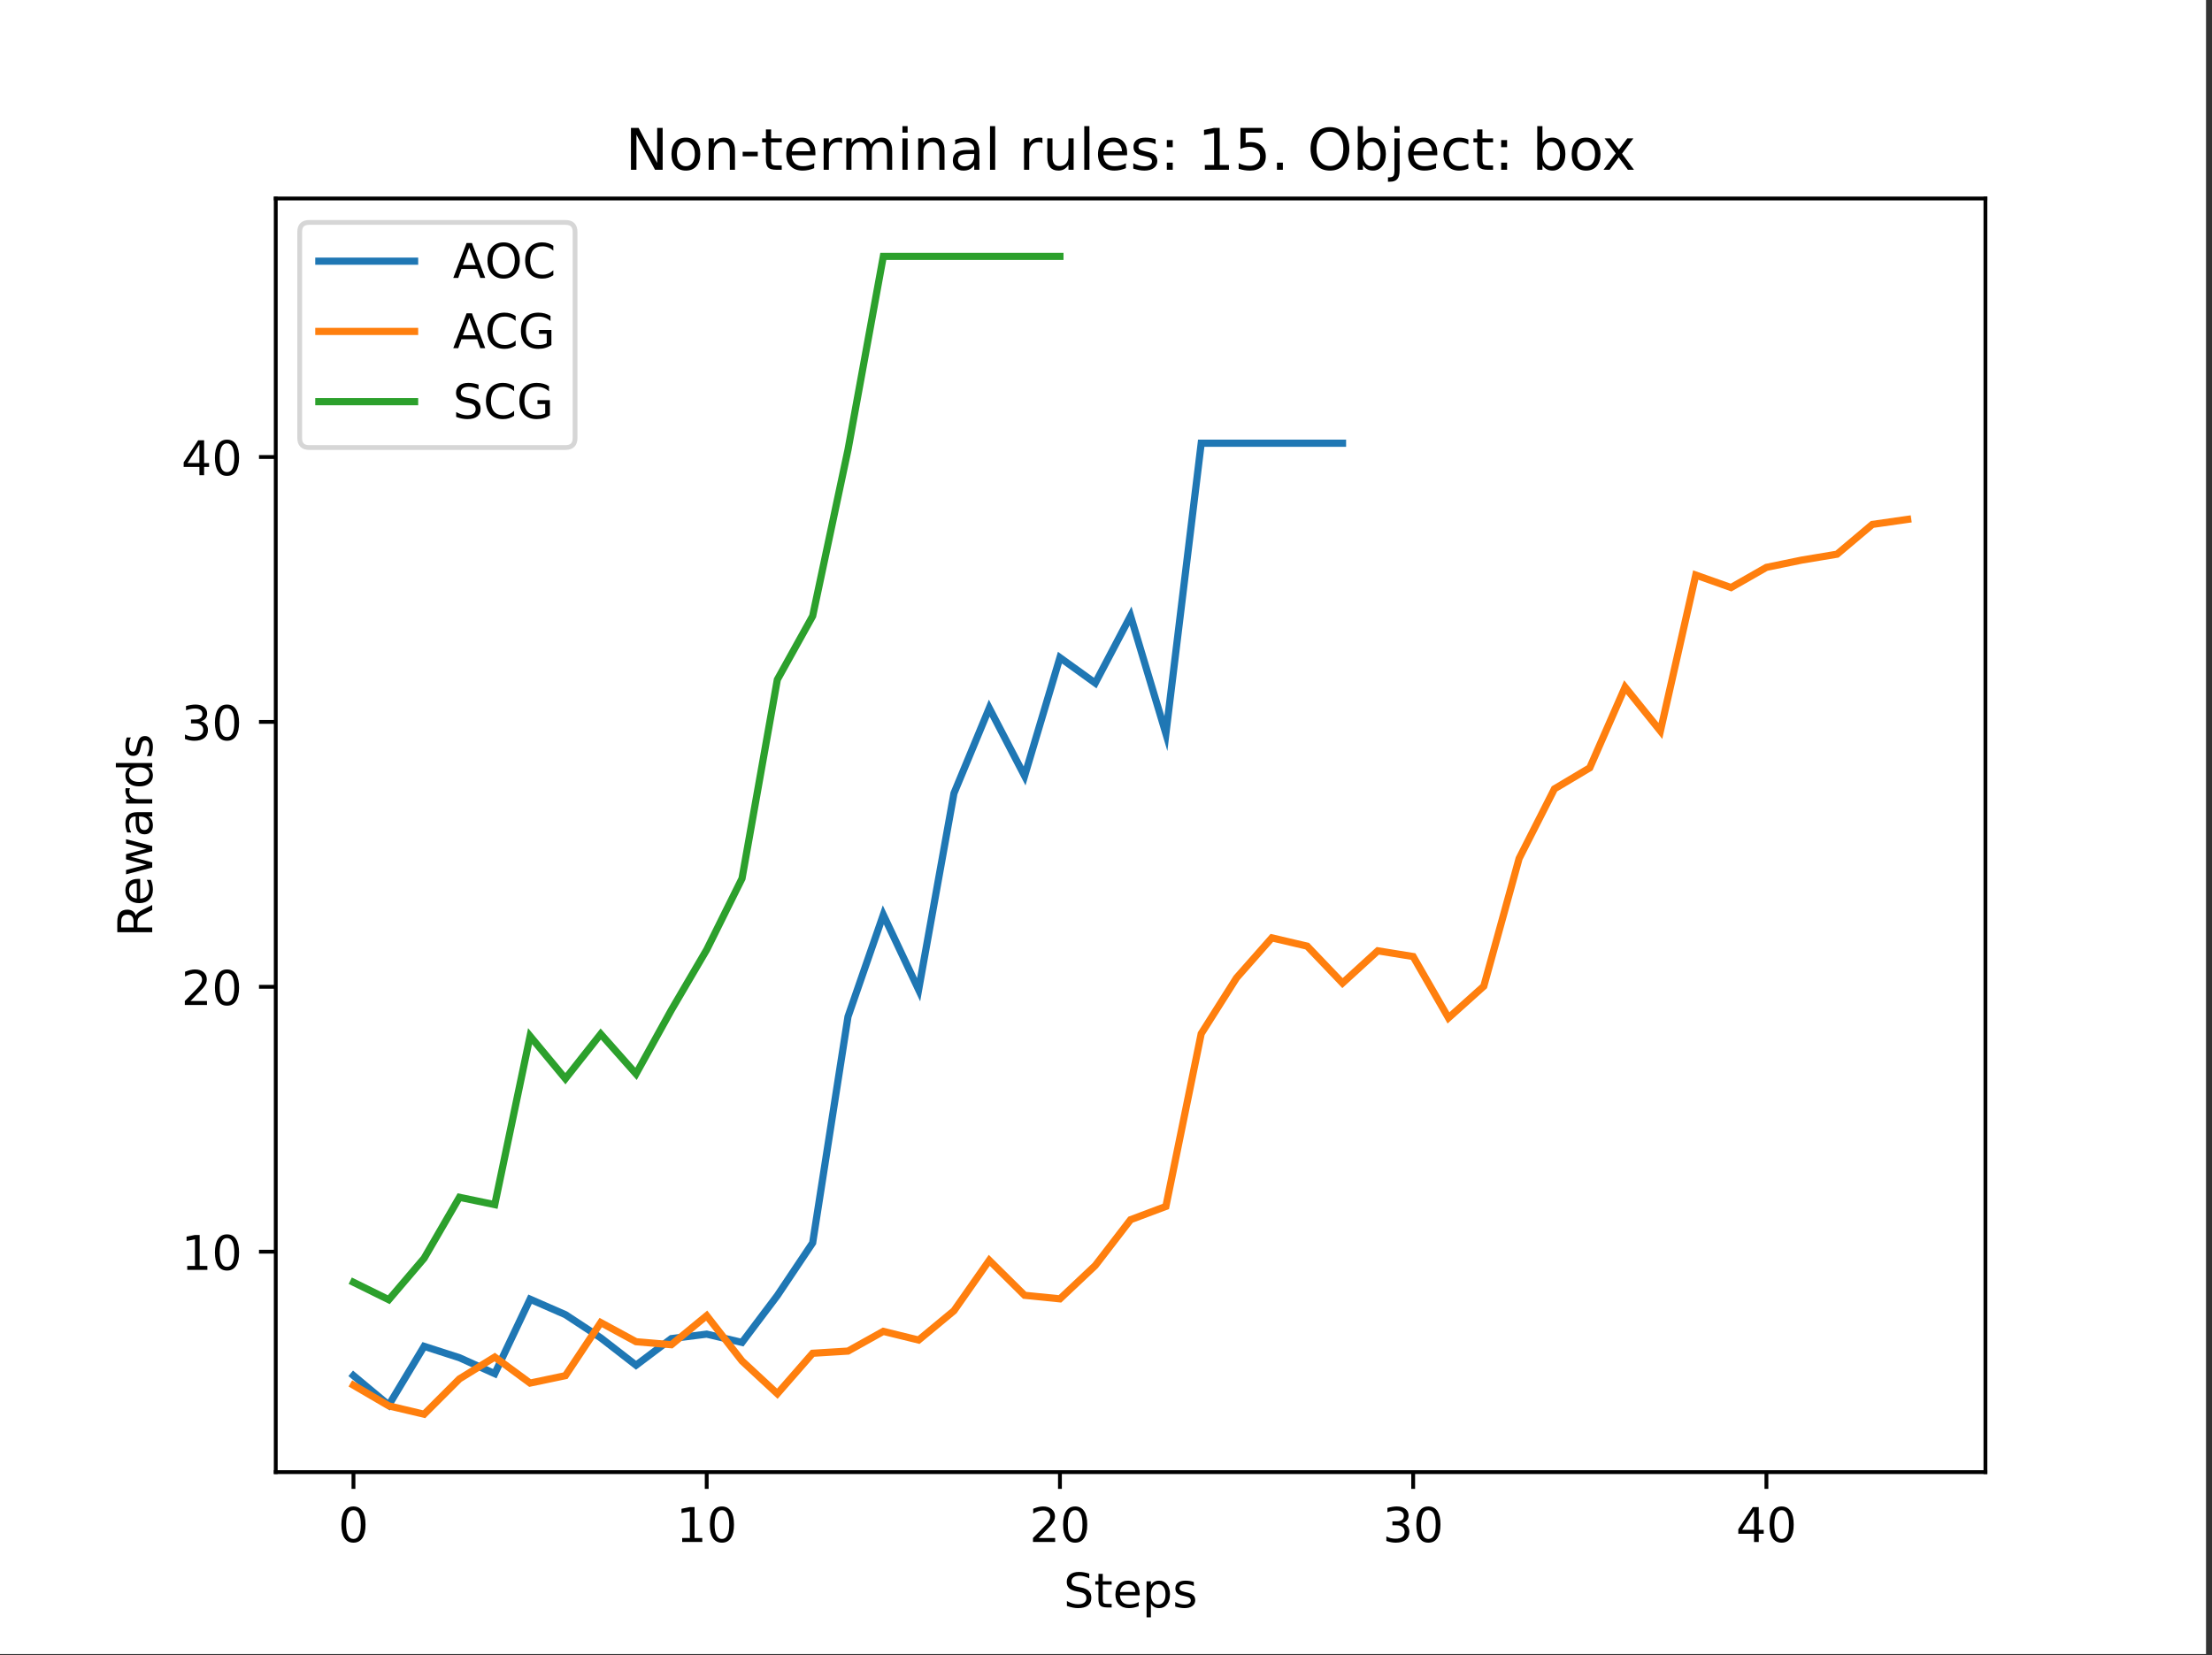 <?xml version="1.0" encoding="UTF-8"?>
<!DOCTYPE svg PUBLIC "-//W3C//DTD SVG 1.0//EN" "http://www.w3.org/TR/2001/REC-SVG-20010904/DTD/svg10.dtd">
<!-- Creator: CorelDRAW 2018 (64-Bit) -->
<svg xmlns="http://www.w3.org/2000/svg" xml:space="preserve" width="163mm" height="122mm" version="1.0" style="shape-rendering:geometricPrecision; text-rendering:geometricPrecision; image-rendering:optimizeQuality; fill-rule:evenodd; clip-rule:evenodd"
viewBox="0 0 16300 12200"
 xmlns:xlink="http://www.w3.org/1999/xlink">
 <rect x="0" y="0" width="16300" height="12200" fill="#333333" stroke="none"/>
 <defs>
  <style type="text/css">
   <![CDATA[
    .str5 {stroke:#CCCCCC;stroke-width:35.28;stroke-miterlimit:22.926;stroke-opacity:0.8}
    .str0 {stroke:black;stroke-width:28.22;stroke-miterlimit:22.926}
    .str4 {stroke:black;stroke-width:28.22;stroke-linecap:square;stroke-miterlimit:22.926}
    .str1 {stroke:#1F77B4;stroke-width:52.92;stroke-linecap:square;stroke-miterlimit:22.926}
    .str3 {stroke:#2CA02C;stroke-width:52.92;stroke-linecap:square;stroke-miterlimit:22.926}
    .str2 {stroke:#FF7F0E;stroke-width:52.92;stroke-linecap:square;stroke-miterlimit:22.926}
    .fil2 {fill:none}
    .fil1 {fill:black}
    .fil0 {fill:white}
    .fil3 {fill:white;fill-opacity:0.8}
   ]]>
  </style>
 </defs>
 <g id="Слой_x0020_1">
  <path class="fil0" d="M-0 12192l16256 0 0 -12192 -16256 0 0 12192z"/>
  <path class="fil0" d="M2032 10850.88l12598.4 0 0 -9387.84 -12598.4 0 0 9387.84z"/>
  <g>
   <path class="fil1" d="M2604.65 10850.88l0 123.47 0 -123.47zm0 0l0 0 0 0z"/>
   <path id="1" class="fil2 str0" d="M2604.65 10850.88l0 123.47m0 -123.47l0 0 0 0z"/>
  </g>
  <path class="fil1" d="M2604.54 11131.61c-17.89,0 -31.36,8.82 -40.4,26.46 -9,17.6 -13.5,44.1 -13.5,79.49 0,35.24 4.5,61.68 13.5,79.32 9.04,17.64 22.51,26.46 40.4,26.46 18.05,0 31.57,-8.82 40.57,-26.46 9.04,-17.64 13.56,-44.08 13.56,-79.32 0,-35.39 -4.52,-61.89 -13.56,-79.49 -9,-17.64 -22.52,-26.46 -40.57,-26.46zm0 -27.56c28.85,0 50.88,11.41 66.1,34.23 15.21,22.79 22.82,55.88 22.82,99.28 0,43.29 -7.61,76.34 -22.82,99.16 -15.22,22.78 -37.25,34.18 -66.1,34.18 -28.81,0 -50.82,-11.4 -66.03,-34.18 -15.21,-22.82 -22.82,-55.87 -22.82,-99.16 0,-43.4 7.61,-76.49 22.82,-99.28 15.21,-22.82 37.22,-34.23 66.03,-34.23z"/>
  <g>
   <path class="fil1" d="M5207.63 10850.88l0 123.47 0 -123.47zm0 0l0 0 0 0z"/>
   <path id="1" class="fil2 str0" d="M5207.63 10850.88l0 123.47m0 -123.47l0 0 0 0z"/>
  </g>
  <path class="fil1" d="M5026.94 11336.61l56.83 0 0 -196.23 -61.84 12.4 0 -31.69 61.51 -12.41 34.78 0 0 227.93 56.83 0 0 29.27 -148.11 0 0 -29.27z"/>
  <path class="fil1" d="M5319.74 11131.61c-17.9,0 -31.36,8.82 -40.4,26.46 -9.01,17.6 -13.51,44.1 -13.51,79.49 0,35.24 4.5,61.68 13.51,79.32 9.04,17.64 22.5,26.46 40.4,26.46 18.04,0 31.57,-8.82 40.57,-26.46 9.04,-17.64 13.56,-44.08 13.56,-79.32 0,-35.39 -4.52,-61.89 -13.56,-79.49 -9,-17.64 -22.53,-26.46 -40.57,-26.46zm0 -27.56c28.85,0 50.88,11.41 66.09,34.23 15.21,22.79 22.82,55.88 22.82,99.28 0,43.29 -7.61,76.34 -22.82,99.16 -15.21,22.78 -37.24,34.18 -66.09,34.18 -28.81,0 -50.82,-11.4 -66.04,-34.18 -15.21,-22.82 -22.82,-55.87 -22.82,-99.16 0,-43.4 7.61,-76.49 22.82,-99.28 15.22,-22.82 37.23,-34.23 66.04,-34.23z"/>
  <g>
   <path class="fil1" d="M7810.6 10850.88l0 123.47 0 -123.47zm0 0l0 0 0 0z"/>
   <path id="1" class="fil2 str0" d="M7810.6 10850.88l0 123.47m0 -123.47l0 0 0 0z"/>
  </g>
  <path class="fil1" d="M7653.84 11336.61l121.43 0 0 29.27 -163.27 0 0 -29.27c13.19,-13.67 31.18,-32.01 53.97,-55.01 22.82,-23.04 37.15,-37.91 42.99,-44.59 11.14,-12.5 18.91,-23.08 23.32,-31.75 4.44,-8.68 6.67,-17.2 6.67,-25.58 0,-13.67 -4.8,-24.8 -14.39,-33.4 -9.59,-8.64 -22.08,-12.96 -37.48,-12.96 -10.92,0 -22.44,1.89 -34.56,5.68 -12.09,3.79 -25.03,9.54 -38.81,17.25l0 -35.16c14,-5.63 27.08,-9.87 39.25,-12.74 12.2,-2.86 23.35,-4.3 33.46,-4.3 26.64,0 47.88,6.67 63.72,20.01 15.84,13.3 23.75,31.09 23.75,53.36 0,10.58 -1.98,20.62 -5.95,30.1 -3.93,9.44 -11.13,20.59 -21.61,33.45 -2.86,3.35 -11.99,12.98 -27.39,28.89 -15.36,15.91 -37.06,38.16 -65.1,66.75z"/>
  <path class="fil1" d="M7922.72 11131.61c-17.9,0 -31.37,8.82 -40.41,26.46 -9,17.6 -13.5,44.1 -13.5,79.49 0,35.24 4.5,61.68 13.5,79.32 9.04,17.64 22.51,26.46 40.41,26.46 18.04,0 31.56,-8.82 40.56,-26.46 9.04,-17.64 13.56,-44.08 13.56,-79.32 0,-35.39 -4.52,-61.89 -13.56,-79.49 -9,-17.64 -22.52,-26.46 -40.56,-26.46zm0 -27.56c28.84,0 50.87,11.41 66.09,34.23 15.21,22.79 22.82,55.88 22.82,99.28 0,43.29 -7.61,76.34 -22.82,99.16 -15.22,22.78 -37.25,34.18 -66.09,34.18 -28.81,0 -50.83,-11.4 -66.04,-34.18 -15.21,-22.82 -22.82,-55.87 -22.82,-99.16 0,-43.4 7.61,-76.49 22.82,-99.28 15.21,-22.82 37.23,-34.23 66.04,-34.23z"/>
  <g>
   <path class="fil1" d="M10413.58 10850.88l0 123.47 0 -123.47zm0 0l0 0 0 0z"/>
   <path id="1" class="fil2 str0" d="M10413.58 10850.88l0 123.47m0 -123.47l0 0 0 0z"/>
  </g>
  <path class="fil1" d="M10332.28 11227.19c16.64,3.57 29.63,10.99 38.97,22.27 9.37,11.25 14.05,25.14 14.05,41.68 0,25.35 -8.72,44.99 -26.18,58.92 -17.45,13.89 -42.26,20.84 -74.41,20.84 -10.77,0 -21.87,-1.07 -33.3,-3.2 -11.43,-2.13 -23.22,-5.33 -35.39,-9.59l0 -33.57c9.63,5.62 20.18,9.87 31.64,12.73 11.51,2.87 23.52,4.3 36.05,4.3 21.79,0 38.41,-4.3 49.83,-12.9 11.43,-8.6 17.15,-21.11 17.15,-37.53 0,-15.18 -5.31,-27.03 -15.93,-35.56 -10.62,-8.56 -25.4,-12.84 -44.32,-12.84l-29.99 0 0 -28.61 31.37 0c17.09,0 30.17,-3.42 39.24,-10.25 9.08,-6.84 13.62,-16.69 13.62,-29.55 0,-13.19 -4.69,-23.31 -14.06,-30.37 -9.33,-7.09 -22.73,-10.64 -40.18,-10.64 -9.56,0 -19.79,1.05 -30.7,3.14 -10.92,2.06 -22.92,5.26 -36,9.6l0 -30.98c13.23,-3.68 25.61,-6.43 37.15,-8.27 11.54,-1.84 22.42,-2.76 32.64,-2.76 26.42,0 47.31,6.01 62.67,18.03 15.4,11.98 23.09,28.18 23.09,48.61 0,14.26 -4.07,26.3 -12.23,36.11 -8.16,9.81 -19.75,16.61 -34.78,20.39z"/>
  <path class="fil1" d="M10525.69 11131.61c-17.9,0 -31.36,8.82 -40.4,26.46 -9.01,17.6 -13.51,44.1 -13.51,79.49 0,35.24 4.5,61.68 13.51,79.32 9.04,17.64 22.5,26.46 40.4,26.46 18.04,0 31.57,-8.82 40.57,-26.46 9.04,-17.64 13.56,-44.08 13.56,-79.32 0,-35.39 -4.52,-61.89 -13.56,-79.49 -9,-17.64 -22.53,-26.46 -40.57,-26.46zm0 -27.56c28.85,0 50.88,11.41 66.09,34.23 15.21,22.79 22.82,55.88 22.82,99.28 0,43.29 -7.61,76.34 -22.82,99.16 -15.21,22.78 -37.24,34.18 -66.09,34.18 -28.81,0 -50.82,-11.4 -66.03,-34.18 -15.22,-22.82 -22.83,-55.87 -22.83,-99.16 0,-43.4 7.61,-76.49 22.83,-99.28 15.21,-22.82 37.22,-34.23 66.03,-34.23z"/>
  <g>
   <path class="fil1" d="M13016.56 10850.88l0 123.47 0 -123.47zm0 0l0 0 0 0z"/>
   <path id="1" class="fil2 str0" d="M13016.56 10850.88l0 123.47m0 -123.47l0 0 0 0z"/>
  </g>
  <path class="fil1" d="M12925.44 11139l-87.86 137.31 87.86 0 0 -137.31zm-9.15 -30.32l43.77 0 0 167.63 36.71 0 0 28.94 -36.71 0 0 60.63 -34.62 0 0 -60.63 -116.09 0 0 -33.57 106.94 -163z"/>
  <path class="fil1" d="M13128.67 11131.61c-17.9,0 -31.37,8.82 -40.41,26.46 -9,17.6 -13.5,44.1 -13.5,79.49 0,35.24 4.5,61.68 13.5,79.32 9.04,17.64 22.51,26.46 40.41,26.46 18.04,0 31.56,-8.82 40.57,-26.46 9.04,-17.64 13.56,-44.08 13.56,-79.32 0,-35.39 -4.52,-61.89 -13.56,-79.49 -9.01,-17.64 -22.53,-26.46 -40.57,-26.46zm0 -27.56c28.84,0 50.87,11.41 66.09,34.23 15.21,22.79 22.82,55.88 22.82,99.28 0,43.29 -7.61,76.34 -22.82,99.16 -15.22,22.78 -37.25,34.18 -66.09,34.18 -28.81,0 -50.83,-11.4 -66.04,-34.18 -15.21,-22.82 -22.82,-55.87 -22.82,-99.16 0,-43.4 7.61,-76.49 22.82,-99.28 15.21,-22.82 37.23,-34.23 66.04,-34.23z"/>
  <path class="fil1" d="M8026.46 11599.65l0 33.96c-13.19,-6.32 -25.65,-11.03 -37.37,-14.12 -11.72,-3.12 -23.04,-4.68 -33.96,-4.68 -18.92,0 -33.53,3.67 -43.82,11.02 -10.29,7.35 -15.43,17.81 -15.43,31.37 0,11.39 3.42,19.99 10.25,25.79 6.84,5.77 19.79,10.44 38.86,14.01l21 4.29c25.95,4.96 45.09,13.67 57.44,26.13 12.35,12.46 18.52,29.12 18.52,50 0,24.95 -8.36,43.86 -25.08,56.72 -16.68,12.86 -41.16,19.29 -73.42,19.29 -12.16,0 -25.12,-1.38 -38.86,-4.13 -13.71,-2.76 -27.91,-6.84 -42.61,-12.24l0 -35.83c14.11,7.9 27.94,13.87 41.5,17.91 13.56,4.01 26.89,6.01 39.97,6.01 19.84,0 35.17,-3.89 45.97,-11.68 10.8,-7.83 16.2,-18.98 16.2,-33.46 0,-12.61 -3.87,-22.47 -11.63,-29.6 -7.75,-7.13 -20.46,-12.48 -38.14,-16.04l-21.22 -4.14c-25.94,-5.14 -44.72,-13.23 -56.34,-24.25 -11.57,-11.02 -17.36,-26.37 -17.36,-46.03 0,-22.74 8.01,-40.66 24.03,-53.74 16.02,-13.08 38.09,-19.62 66.2,-19.62 12.09,0 24.39,1.1 36.88,3.3 12.53,2.17 25.34,5.42 38.42,9.76z"/>
  <path class="fil1" d="M8126.2 11600.7l0 54.79 65.27 0 0 24.64 -65.27 0 0 104.73c0,15.73 2.15,25.83 6.45,30.32 4.3,4.48 13.07,6.72 26.3,6.72l32.52 0 0 26.51 -32.52 0c-24.48,0 -41.36,-4.55 -50.66,-13.67 -9.3,-9.15 -13.95,-25.77 -13.95,-49.88l0 -104.73 -23.26 0 0 -24.64 23.26 0 0 -54.79 31.86 0z"/>
  <path class="fil1" d="M8398.19 11744.01l0 15.49 -145.74 0c1.4,21.83 7.98,38.46 19.74,49.89 11.76,11.43 28.14,17.14 49.16,17.14 12.17,0 23.96,-1.49 35.39,-4.46 11.43,-2.98 22.79,-7.46 34.07,-13.45l0 29.98c-11.39,4.82 -23.06,8.49 -35,11.03 -11.95,2.53 -24.06,3.8 -36.33,3.8 -30.79,0 -55.18,-8.95 -73.15,-26.84 -17.97,-17.94 -26.95,-42.19 -26.95,-72.76 0,-31.57 8.52,-56.61 25.58,-75.14 17.05,-18.55 40.05,-27.83 69.01,-27.83 25.94,0 46.47,8.36 61.57,25.08 15.1,16.68 22.65,39.37 22.65,68.07zm-31.69 -9.31c-0.22,-17.31 -5.07,-31.13 -14.55,-41.45 -9.48,-10.36 -22.03,-15.55 -37.65,-15.55 -17.68,0 -31.82,5 -42.45,15 -10.62,9.99 -16.73,24.07 -18.35,42.22l113 -0.22z"/>
  <path class="fil1" d="M8480.85 11819.48l0 102.3 -31.86 0 0 -266.29 31.86 0 0 29.27c6.69,-11.47 15.1,-19.97 25.24,-25.52 10.18,-5.59 22.33,-8.38 36.44,-8.38 23.44,0 42.48,9.3 57.11,27.89 14.66,18.59 21.99,43.05 21.99,73.37 0,30.31 -7.33,54.79 -21.99,73.42 -14.63,18.59 -33.67,27.89 -57.11,27.89 -14.11,0 -26.26,-2.79 -36.44,-8.38 -10.14,-5.58 -18.55,-14.11 -25.24,-25.57zm107.87 -67.36c0,-23.3 -4.79,-41.58 -14.39,-54.85 -9.59,-13.27 -22.76,-19.9 -39.52,-19.9 -16.79,0 -29.98,6.63 -39.58,19.9 -9.59,13.27 -14.38,31.55 -14.38,54.85 0,23.3 4.79,41.58 14.38,54.84 9.59,13.27 22.79,19.9 39.58,19.9 16.76,0 29.93,-6.63 39.52,-19.9 9.59,-13.26 14.39,-31.55 14.39,-54.84z"/>
  <path class="fil1" d="M8797.11 11661.17l0 29.98c-8.93,-4.59 -18.23,-8.03 -27.89,-10.31 -9.63,-2.31 -19.63,-3.47 -29.99,-3.47 -15.73,0 -27.52,2.41 -35.39,7.22 -7.86,4.82 -11.79,12.06 -11.79,21.72 0,7.35 2.81,13.12 8.43,17.31 5.62,4.19 16.94,8.18 33.95,11.96l10.86 2.43c22.49,4.81 38.48,11.61 47.96,20.39 9.48,8.78 14.22,21.04 14.22,36.77 0,17.93 -7.09,32.13 -21.28,42.61 -14.18,10.43 -33.68,15.65 -58.48,15.65 -10.33,0 -21.09,-1.01 -32.3,-3.03 -11.21,-2.02 -23.01,-5.04 -35.39,-9.04l0 -32.74c11.72,6.1 23.26,10.67 34.62,13.72 11.35,3.01 22.62,4.52 33.79,4.52 14.92,0 26.38,-2.55 34.39,-7.66 8.05,-5.11 12.07,-12.31 12.07,-21.61 0,-8.6 -2.9,-15.19 -8.71,-19.79 -5.77,-4.59 -18.48,-9.02 -38.14,-13.28l-11.02 -2.59c-19.63,-4.12 -33.81,-10.46 -42.56,-19.02 -8.71,-8.56 -13.06,-20.3 -13.06,-35.22 0,-18.15 6.43,-32.16 19.29,-42 12.86,-9.89 31.13,-14.83 54.79,-14.83 11.69,0 22.69,0.86 33.02,2.59 10.36,1.69 19.9,4.26 28.61,7.72z"/>
  <g>
   <path class="fil1" d="M2032 9226.19l-123.47 0 123.47 0zm0 0l0 0 0 0z"/>
   <path id="1" class="fil2 str0" d="M2032 9226.19l-123.47 0m123.47 0l0 0 0 0z"/>
  </g>
  <path class="fil1" d="M1379.91 9330.94l56.83 0 0 -196.23 -61.84 12.4 0 -31.69 61.51 -12.4 34.78 0 0 227.92 56.83 0 0 29.27 -148.11 0 0 -29.27z"/>
  <path class="fil1" d="M1672.71 9125.95c-17.9,0 -31.36,8.82 -40.4,26.45 -9.01,17.61 -13.51,44.1 -13.51,79.49 0,35.24 4.5,61.68 13.51,79.32 9.04,17.64 22.51,26.46 40.4,26.46 18.04,0 31.57,-8.82 40.57,-26.46 9.04,-17.64 13.56,-44.08 13.56,-79.32 0,-35.39 -4.52,-61.88 -13.56,-79.49 -9,-17.64 -22.53,-26.45 -40.57,-26.45zm0 -27.56c28.85,0 50.88,11.41 66.09,34.23 15.21,22.78 22.82,55.87 22.82,99.27 0,43.29 -7.6,76.34 -22.82,99.16 -15.21,22.79 -37.24,34.18 -66.09,34.18 -28.81,0 -50.82,-11.39 -66.03,-34.18 -15.22,-22.82 -22.82,-55.87 -22.82,-99.16 0,-43.4 7.6,-76.49 22.82,-99.27 15.21,-22.82 37.22,-34.23 66.03,-34.23z"/>
  <g>
   <path class="fil1" d="M2032 7273.62l-123.47 0 123.47 0zm0 0l0 0 0 0z"/>
   <path id="1" class="fil2 str0" d="M2032 7273.62l-123.47 0m123.47 0l0 0 0 0z"/>
  </g>
  <path class="fil1" d="M1403.84 7378.38l121.43 0 0 29.27 -163.27 0 0 -29.27c13.19,-13.67 31.18,-32.01 53.96,-55.01 22.82,-23.04 37.15,-37.91 43,-44.59 11.13,-12.5 18.9,-23.08 23.31,-31.75 4.45,-8.68 6.67,-17.2 6.67,-25.58 0,-13.67 -4.79,-24.81 -14.38,-33.4 -9.59,-8.64 -22.09,-12.96 -37.49,-12.96 -10.91,0 -22.43,1.89 -34.56,5.68 -12.09,3.78 -25.02,9.54 -38.8,17.25l0 -35.16c14,-5.63 27.08,-9.87 39.24,-12.74 12.2,-2.86 23.36,-4.3 33.46,-4.3 26.64,0 47.88,6.67 63.72,20.01 15.84,13.3 23.76,31.09 23.76,53.36 0,10.58 -1.98,20.61 -5.95,30.1 -3.93,9.44 -11.14,20.59 -21.61,33.45 -2.87,3.35 -12,12.98 -27.4,28.89 -15.36,15.91 -37.06,38.16 -65.09,66.75z"/>
  <path class="fil1" d="M1672.71 7173.38c-17.9,0 -31.36,8.82 -40.4,26.46 -9.01,17.6 -13.51,44.1 -13.51,79.49 0,35.24 4.5,61.68 13.51,79.32 9.04,17.64 22.51,26.46 40.4,26.46 18.04,0 31.57,-8.82 40.57,-26.46 9.04,-17.64 13.56,-44.08 13.56,-79.32 0,-35.39 -4.52,-61.89 -13.56,-79.49 -9,-17.64 -22.53,-26.46 -40.57,-26.46zm0 -27.56c28.85,0 50.88,11.41 66.09,34.23 15.21,22.79 22.82,55.88 22.82,99.28 0,43.29 -7.6,76.34 -22.82,99.16 -15.21,22.78 -37.24,34.18 -66.09,34.18 -28.81,0 -50.82,-11.4 -66.03,-34.18 -15.22,-22.82 -22.82,-55.87 -22.82,-99.16 0,-43.4 7.6,-76.49 22.82,-99.28 15.21,-22.82 37.22,-34.23 66.03,-34.23z"/>
  <g>
   <path class="fil1" d="M2032 5321.06l-123.47 0 123.47 0zm0 0l0 0 0 0z"/>
   <path id="1" class="fil2 str0" d="M2032 5321.06l-123.47 0m123.47 0l0 0 0 0z"/>
  </g>
  <path class="fil1" d="M1479.3 5316.4c16.64,3.57 29.63,10.99 38.97,22.27 9.37,11.24 14.05,25.14 14.05,41.67 0,25.36 -8.72,45 -26.18,58.93 -17.45,13.89 -42.26,20.83 -74.41,20.83 -10.77,0 -21.87,-1.06 -33.3,-3.19 -11.43,-2.13 -23.22,-5.33 -35.38,-9.6l0 -33.56c9.62,5.62 20.17,9.86 31.64,12.73 11.5,2.87 23.51,4.3 36.04,4.3 21.79,0 38.41,-4.3 49.83,-12.9 11.43,-8.6 17.15,-21.11 17.15,-37.54 0,-15.18 -5.31,-27.03 -15.93,-35.55 -10.62,-8.56 -25.4,-12.84 -44.32,-12.84l-29.99 0 0 -28.61 31.37 0c17.09,0 30.17,-3.42 39.24,-10.26 9.08,-6.83 13.62,-16.68 13.62,-29.54 0,-13.19 -4.69,-23.32 -14.06,-30.37 -9.33,-7.09 -22.73,-10.64 -40.18,-10.64 -9.55,0 -19.79,1.05 -30.7,3.14 -10.92,2.06 -22.92,5.26 -36,9.59l0 -30.98c13.23,-3.67 25.62,-6.43 37.15,-8.26 11.54,-1.84 22.42,-2.76 32.64,-2.76 26.42,0 47.31,6.01 62.67,18.02 15.4,11.98 23.1,28.19 23.1,48.62 0,14.26 -4.08,26.29 -12.24,36.11 -8.16,9.81 -19.75,16.61 -34.78,20.39z"/>
  <path class="fil1" d="M1672.71 5220.82c-17.9,0 -31.36,8.82 -40.4,26.46 -9.01,17.6 -13.51,44.1 -13.51,79.48 0,35.24 4.5,61.68 13.51,79.32 9.04,17.64 22.51,26.46 40.4,26.46 18.04,0 31.57,-8.82 40.57,-26.46 9.04,-17.64 13.56,-44.08 13.56,-79.32 0,-35.39 -4.52,-61.88 -13.56,-79.48 -9,-17.64 -22.53,-26.46 -40.57,-26.46zm0 -27.56c28.85,0 50.88,11.41 66.09,34.23 15.21,22.78 22.82,55.87 22.82,99.27 0,43.29 -7.6,76.35 -22.82,99.17 -15.21,22.78 -37.24,34.17 -66.09,34.17 -28.81,0 -50.82,-11.39 -66.03,-34.17 -15.22,-22.82 -22.82,-55.88 -22.82,-99.17 0,-43.4 7.6,-76.49 22.82,-99.27 15.21,-22.82 37.22,-34.23 66.03,-34.23z"/>
  <g>
   <path class="fil1" d="M2032 3368.5l-123.47 0 123.47 0zm0 0l0 0 0 0z"/>
   <path id="1" class="fil2 str0" d="M2032 3368.5l-123.47 0m123.47 0l0 0 0 0z"/>
  </g>
  <path class="fil1" d="M1469.49 3275.64l-87.87 137.31 87.87 0 0 -137.31zm-9.16 -30.31l43.77 0 0 167.62 36.71 0 0 28.94 -36.71 0 0 60.63 -34.61 0 0 -60.63 -116.09 0 0 -33.57 106.93 -162.99z"/>
  <path class="fil1" d="M1672.71 3268.26c-17.9,0 -31.36,8.82 -40.4,26.46 -9.01,17.6 -13.51,44.09 -13.51,79.48 0,35.24 4.5,61.68 13.51,79.32 9.04,17.64 22.51,26.46 40.4,26.46 18.04,0 31.57,-8.82 40.57,-26.46 9.04,-17.64 13.56,-44.08 13.56,-79.32 0,-35.39 -4.52,-61.88 -13.56,-79.48 -9,-17.64 -22.53,-26.46 -40.57,-26.46zm0 -27.56c28.85,0 50.88,11.41 66.09,34.23 15.21,22.78 22.82,55.87 22.82,99.27 0,43.29 -7.6,76.34 -22.82,99.16 -15.21,22.79 -37.24,34.18 -66.09,34.18 -28.81,0 -50.82,-11.39 -66.03,-34.18 -15.22,-22.82 -22.82,-55.87 -22.82,-99.16 0,-43.4 7.6,-76.49 22.82,-99.27 15.21,-22.82 37.22,-34.23 66.03,-34.23z"/>
  <path class="fil1" d="M1001.06 6749.16c2.54,-7.46 7.94,-14.72 16.21,-21.77 8.27,-7.06 19.64,-14.15 34.12,-21.28l70.28 -35.33 0 37.42 -65.98 32.86c-17.24,8.52 -28.67,16.77 -34.29,24.74 -5.62,7.98 -8.43,18.86 -8.43,32.64l0 37.92 108.7 0 0 34.78 -257.2 0 0 -78.55c0,-29.4 6.16,-51.33 18.47,-65.81 12.27,-14.48 30.81,-21.72 55.61,-21.72 16.21,0 29.66,3.77 40.35,11.3 10.66,7.53 18.05,18.47 22.16,32.8zm-107.98 87.2l91.28 0 0 -43.77c0,-16.75 -3.88,-29.41 -11.63,-37.97 -7.75,-8.57 -19.15,-12.85 -34.18,-12.85 -15.03,0 -26.36,4.28 -34.01,12.85 -7.64,8.56 -11.46,21.22 -11.46,37.97l0 43.77z"/>
  <path class="fil1" d="M1017.27 6478.24l15.49 0 0 145.74c21.83,-1.39 38.45,-7.97 49.88,-19.73 11.43,-11.76 17.15,-28.15 17.15,-49.17 0,-12.16 -1.49,-23.96 -4.47,-35.39 -2.98,-11.43 -7.46,-22.78 -13.45,-34.06l29.99 0c4.81,11.39 8.49,23.06 11.02,35 2.54,11.94 3.8,24.05 3.8,36.33 0,30.79 -8.94,55.17 -26.84,73.14 -17.93,17.97 -42.19,26.96 -72.76,26.96 -31.57,0 -56.61,-8.53 -75.13,-25.58 -18.56,-17.05 -27.84,-40.05 -27.84,-69.01 0,-25.95 8.36,-46.47 25.08,-61.57 16.69,-15.1 39.38,-22.66 68.08,-22.66zm-9.32 31.7c-17.31,0.22 -31.12,5.07 -41.45,14.55 -10.36,9.48 -15.54,22.03 -15.54,37.65 0,17.67 4.99,31.82 14.99,42.44 10,10.62 24.07,16.74 42.22,18.36l-0.22 -113z"/>
  <path class="fil1" d="M928.74 6444.65l0 -31.7 150.54 -39.63 -150.54 -39.41 0 -37.38 150.54 -39.63 -150.54 -39.46 0 -31.7 192.93 50.49 0 37.37 -158.15 41.51 158.15 41.67 0 37.43 -192.93 50.44z"/>
  <path class="fil1" d="M1024.71 6050.01c0,25.61 2.92,43.36 8.76,53.25 5.85,9.88 15.84,14.83 29.99,14.83 11.24,0 20.17,-3.72 26.79,-11.14 6.58,-7.42 9.87,-17.49 9.87,-30.21 0,-17.6 -6.23,-31.71 -18.69,-42.33 -12.46,-10.62 -29.01,-15.93 -49.66,-15.93l-7.06 0 0 31.53zm-13.12 -63.22l110.08 0 0 31.69 -29.27 0c11.68,7.24 20.32,16.26 25.91,27.07 5.58,10.8 8.37,24.01 8.37,39.63 0,19.73 -5.54,35.44 -16.64,47.13 -11.1,11.65 -25.95,17.47 -44.54,17.47 -21.68,0 -38.03,-7.26 -49.06,-21.77 -11.02,-14.55 -16.54,-36.24 -16.54,-65.05l0 -44.48 -3.14 0c-14.59,0 -25.87,4.8 -33.84,14.39 -7.98,9.59 -11.96,23.06 -11.96,40.4 0,11.03 1.32,21.77 3.97,32.25 2.64,10.43 6.61,20.47 11.9,30.09l-29.32 0c-4.49,-11.57 -7.83,-22.82 -10.03,-33.73 -2.24,-10.91 -3.37,-21.53 -3.37,-31.86 0,-27.93 7.24,-48.78 21.72,-62.56 14.44,-13.78 36.36,-20.67 65.76,-20.67z"/>
  <path class="fil1" d="M958.34 5809.74c-2.06,3.57 -3.56,7.44 -4.52,11.63 -0.99,4.19 -1.49,8.8 -1.49,13.84 0,17.93 5.83,31.69 17.48,41.28 11.65,9.59 28.39,14.39 50.21,14.39l101.65 0 0 31.86 -192.93 0 0 -31.86 29.99 0c-11.72,-6.69 -20.41,-15.36 -26.07,-26.02 -5.7,-10.69 -8.55,-23.68 -8.55,-38.97 0,-2.17 0.15,-4.57 0.44,-7.22 0.26,-2.64 0.68,-5.57 1.27,-8.76l32.52 -0.17z"/>
  <path class="fil1" d="M958.01 5655.72l-104.4 0 0 -31.7 268.06 0 0 31.7 -28.94 0c11.46,6.65 19.99,15.07 25.58,25.24 5.58,10.15 8.37,22.35 8.37,36.61 0,23.3 -9.29,42.27 -27.89,56.94 -18.63,14.62 -43.1,21.93 -73.42,21.93 -30.32,0 -54.77,-7.31 -73.37,-21.93 -18.59,-14.66 -27.89,-33.65 -27.89,-56.94 0,-14.26 2.8,-26.46 8.38,-36.61 5.55,-10.18 14.06,-18.59 25.52,-25.24zm67.36 107.98c23.3,0 41.58,-4.79 54.85,-14.38 13.26,-9.59 19.9,-22.77 19.9,-39.53 0,-16.75 -6.64,-29.95 -19.9,-39.57 -13.27,-9.67 -31.55,-14.5 -54.85,-14.5 -23.3,0 -41.58,4.83 -54.84,14.5 -13.27,9.63 -19.9,22.82 -19.9,39.57 0,16.76 6.63,29.93 19.9,39.53 13.26,9.59 31.54,14.38 54.84,14.38z"/>
  <path class="fil1" d="M934.42 5435.76l29.99 0c-4.6,8.93 -8.03,18.22 -10.31,27.89 -2.32,9.63 -3.47,19.62 -3.47,29.98 0,15.73 2.4,27.53 7.22,35.39 4.81,7.87 12.05,11.8 21.71,11.8 7.35,0 13.12,-2.81 17.31,-8.44 4.19,-5.62 8.18,-16.94 11.96,-33.95l2.43 -10.86c4.81,-22.49 11.61,-38.47 20.39,-47.95 8.79,-9.48 21.04,-14.23 36.77,-14.23 17.93,0 32.14,7.1 42.61,21.28 10.44,14.19 15.65,33.68 15.65,58.48 0,10.33 -1.01,21.1 -3.03,32.31 -2.02,11.21 -5.03,23 -9.04,35.38l-32.74 0c6.1,-11.72 10.68,-23.26 13.73,-34.61 3.01,-11.36 4.52,-22.62 4.52,-33.79 0,-14.92 -2.56,-26.39 -7.67,-34.4 -5.11,-8.05 -12.31,-12.07 -21.6,-12.07 -8.6,0 -15.2,2.9 -19.79,8.71 -4.6,5.77 -9.02,18.48 -13.29,38.14l-2.59 11.03c-4.11,19.62 -10.45,33.81 -19.01,42.55 -8.57,8.71 -20.31,13.07 -35.23,13.07 -18.15,0 -32.15,-6.43 -42,-19.3 -9.88,-12.86 -14.83,-31.12 -14.83,-54.79 0,-11.68 0.87,-22.69 2.59,-33.02 1.69,-10.36 4.27,-19.89 7.72,-28.6z"/>
  <path class="fil2 str1" d="M2604.65 10139.52l260.3 217.22 260.3 -432.99 260.3 83.85 260.29 117.59 260.3 -548.86 260.3 113.88 260.3 170.99 260.29 201.8 260.3 -196.18 260.3 -32.99 260.3 61.14 260.3 -345.54 260.29 -388.61 260.3 -1666.97 260.3 -750.87 260.3 552.1 260.29 -1447.73 260.3 -628.03 260.3 499.98 260.3 -871.96 260.29 187.45 260.3 -494.69 260.3 867.35 260.3 -2140.44 260.29 0 780.9 0"/>
  <path class="fil2 str2" d="M2604.65 10210.46l260.3 152.1 260.3 61.6 260.3 -260.38 260.29 -160.88 260.3 191.69 260.3 -54.63 260.3 -391.37 260.29 141.14 260.3 22.16 260.3 -214.06 260.3 333.63 260.3 241.37 260.29 -297.96 260.3 -16.06 260.3 -145.24 260.3 63.79 260.29 -215.74 260.3 -371.55 260.3 257.58 260.3 26.16 260.29 -245.53 260.3 -337.88 260.3 -97.95 260.3 -1273.22 260.29 -411.27 260.3 -295 260.3 60.98 260.3 272.24 260.29 -237.79 260.3 42.19 260.3 452.28 260.3 -233.52 260.29 -941.58 260.3 -513.03 260.3 -155.19 260.3 -594.66 260.29 323.13 260.3 -1149.3 260.3 92.11 260.3 -148.68 260.29 -53.71 260.3 -43.42 260.3 -219.51 260.3 -37.25"/>
  <path class="fil2 str3" d="M2604.65 9451.7l260.3 128.42 260.3 -305.49 260.3 -449.31 260.29 53.98 260.3 -1242.03 260.3 313.7 260.3 -329.24 260.29 293.55 260.3 -470.69 260.3 -444.07 260.3 -525.14 260.3 -1465.82 260.29 -468.71 260.3 -1225.31 260.3 -1425.78 260.3 0 260.29 0 260.3 0 260.3 0 260.3 0"/>
  <path class="fil2 str4" d="M2032 10850.88l0 -9387.84"/>
  <path class="fil2 str4" d="M14630.4 10850.88l0 -9387.84"/>
  <path class="fil2 str4" d="M2032 10850.88l12598.4 0"/>
  <path class="fil2 str4" d="M2032 1463.04l12598.4 0"/>
  <path class="fil1" d="M4649.46 942.74l56.22 0 136.86 258.16 0 -258.16 40.48 0 0 308.63 -56.23 0 -136.79 -258.16 0 258.16 -40.54 0 0 -308.63z"/>
  <path class="fil1" d="M5054.17 1046.52c-20.37,0 -36.49,7.96 -48.35,23.88 -11.86,15.92 -17.8,37.72 -17.8,65.42 0,27.69 5.89,49.5 17.67,65.41 11.82,15.92 27.98,23.88 48.48,23.88 20.28,0 36.34,-7.98 48.15,-23.94 11.87,-16.01 17.8,-37.79 17.8,-65.35 0,-27.43 -5.93,-49.17 -17.8,-65.22 -11.82,-16.05 -27.86,-24.08 -48.15,-24.08zm0 -32.21c33.07,0 59.05,10.76 77.92,32.28 18.92,21.47 28.38,51.21 28.38,89.23 0,37.88 -9.46,67.62 -28.38,89.23 -18.87,21.56 -44.85,32.34 -77.92,32.34 -33.2,0 -59.22,-10.78 -78.05,-32.34 -18.79,-21.61 -28.18,-51.35 -28.18,-89.23 0,-38.01 9.39,-67.76 28.18,-89.23 18.83,-21.52 44.85,-32.28 78.05,-32.28z"/>
  <path class="fil1" d="M5415.96 1111.61l0 139.76 -38.03 0 0 -138.51c0,-21.91 -4.28,-38.29 -12.83,-49.14 -8.56,-10.89 -21.37,-16.34 -38.43,-16.34 -20.55,0 -36.76,6.55 -48.62,19.64 -11.86,13.06 -17.79,30.89 -17.79,53.52l0 130.83 -38.24 0 0 -231.51 38.24 0 0 35.99c9.13,-13.94 19.84,-24.35 32.14,-31.22 12.35,-6.88 26.59,-10.32 42.73,-10.32 26.59,0 46.7,8.22 60.33,24.67 13.67,16.45 20.5,40.66 20.5,72.63z"/>
  <path class="fil1" d="M5472.6 1118.49l111.39 0 0 33.86 -111.39 0 0 -33.86z"/>
  <path class="fil1" d="M5682.18 954.11l0 65.75 78.31 0 0 29.57 -78.31 0 0 125.68c0,18.87 2.58,31 7.73,36.38 5.16,5.38 15.68,8.07 31.56,8.07l39.02 0 0 31.81 -39.02 0c-29.37,0 -49.64,-5.46 -60.79,-16.4 -11.16,-10.98 -16.74,-30.94 -16.74,-59.86l0 -125.68 -27.91 0 0 -29.57 27.91 0 0 -65.75 38.24 0z"/>
  <path class="fil1" d="M6008.56 1126.09l0 18.59 -174.89 0c1.68,26.19 9.57,46.15 23.68,59.86 14.11,13.72 33.78,20.57 59.01,20.57 14.59,0 28.75,-1.78 42.46,-5.35 13.72,-3.57 27.34,-8.96 40.88,-16.14l0 35.98c-13.67,5.78 -27.67,10.19 -42,13.23 -14.33,3.04 -28.86,4.56 -43.59,4.56 -36.96,0 -66.21,-10.74 -87.78,-32.21 -21.56,-21.52 -32.34,-50.62 -32.34,-87.31 0,-37.88 10.23,-67.93 30.69,-90.16 20.46,-22.27 48.06,-33.4 82.81,-33.4 31.13,0 55.76,10.03 73.89,30.09 18.12,20.02 27.18,47.25 27.18,81.69zm-38.03 -11.18c-0.26,-20.77 -6.09,-37.35 -17.46,-49.74 -11.38,-12.43 -26.44,-18.65 -45.18,-18.65 -21.21,0 -38.19,6 -50.93,17.99 -12.75,12 -20.09,28.89 -22.03,50.67l135.6 -0.27z"/>
  <path class="fil1" d="M6205.12 1055.38c-4.28,-2.47 -8.93,-4.27 -13.96,-5.42 -5.03,-1.19 -10.56,-1.79 -16.6,-1.79 -21.52,0 -38.04,6.99 -49.55,20.97 -11.51,13.98 -17.26,34.07 -17.26,60.26l0 121.97 -38.23 0 0 -231.51 38.23 0 0 35.99c8.03,-14.07 18.43,-24.5 31.22,-31.29 12.83,-6.84 28.42,-10.25 46.77,-10.25 2.6,0 5.49,0.17 8.66,0.53 3.18,0.31 6.68,0.81 10.52,1.52l0.2 39.02z"/>
  <path class="fil1" d="M6417.86 1064.31c9.52,-17.11 20.9,-29.72 34.13,-37.83 13.23,-8.12 28.79,-12.17 46.7,-12.17 24.12,0 42.73,8.44 55.82,25.33 13.1,16.85 19.65,40.83 19.65,71.97l0 139.76 -38.23 0 0 -138.51c0,-22.18 -3.95,-38.63 -11.84,-49.34 -7.85,-10.76 -19.82,-16.14 -35.92,-16.14 -19.71,0 -35.3,6.55 -46.76,19.64 -11.42,13.06 -17.14,30.89 -17.14,53.52l0 130.83 -38.23 0 0 -138.51c0,-22.31 -3.92,-38.8 -11.77,-49.47 -7.85,-10.67 -19.98,-16.01 -36.38,-16.01 -19.45,0 -34.91,6.57 -46.37,19.71 -11.42,13.14 -17.13,30.96 -17.13,53.45l0 130.83 -38.23 0 0 -231.51 38.23 0 0 35.99c8.69,-14.2 19.09,-24.68 31.22,-31.42 12.13,-6.75 26.52,-10.12 43.19,-10.12 16.85,0 31.16,4.27 42.93,12.83 11.77,8.51 20.48,20.9 26.13,37.17z"/>
  <path class="fil1" d="M6649.99 1019.86l38.03 0 0 231.51 -38.03 0 0 -231.51zm0 -90.15l38.03 0 0 48.22 -38.03 0 0 -48.22z"/>
  <path class="fil1" d="M6960.09 1111.61l0 139.76 -38.04 0 0 -138.51c0,-21.91 -4.27,-38.29 -12.83,-49.14 -8.55,-10.89 -21.36,-16.34 -38.43,-16.34 -20.55,0 -36.75,6.55 -48.62,19.64 -11.86,13.06 -17.79,30.89 -17.79,53.52l0 130.83 -38.23 0 0 -231.51 38.23 0 0 35.99c9.13,-13.94 19.84,-24.35 32.15,-31.22 12.35,-6.88 26.59,-10.32 42.73,-10.32 26.59,0 46.7,8.22 60.32,24.67 13.67,16.45 20.51,40.66 20.51,72.63z"/>
  <path class="fil1" d="M7141.15 1135.02c-30.74,0 -52.04,3.51 -63.9,10.52 -11.86,7.01 -17.79,19.01 -17.79,35.98 0,13.5 4.45,24.21 13.36,32.15 8.91,7.89 20.99,11.84 36.25,11.84 21.12,0 38.05,-7.47 50.8,-22.42 12.74,-14.95 19.11,-34.82 19.11,-59.6l0 -8.47 -37.83 0zm75.87 -15.74l0 132.09 -38.04 0 0 -35.12c-8.69,14.02 -19.51,24.39 -32.48,31.09 -12.96,6.7 -28.81,10.05 -47.56,10.05 -23.68,0 -42.53,-6.66 -56.55,-19.97 -13.98,-13.32 -20.97,-31.14 -20.97,-53.45 0,-26.02 8.71,-45.64 26.13,-58.87 17.46,-13.23 43.48,-19.84 78.05,-19.84l53.38 0 0 -3.77c0,-17.51 -5.75,-31.05 -17.26,-40.62 -11.51,-9.57 -27.67,-14.35 -48.49,-14.35 -13.23,0 -26.13,1.59 -38.69,4.76 -12.53,3.18 -24.57,7.94 -36.12,14.29l0 -35.19c13.89,-5.38 27.39,-9.39 40.48,-12.04 13.1,-2.69 25.84,-4.03 38.23,-4.03 33.52,0 58.54,8.68 75.08,26.06 16.54,17.33 24.81,43.63 24.81,78.91z"/>
  <path class="fil1" d="M7295.32 929.71l38.04 0 0 321.66 -38.04 0 0 -321.66z"/>
  <path class="fil1" d="M7681.65 1055.38c-4.28,-2.47 -8.93,-4.27 -13.96,-5.42 -5.03,-1.19 -10.56,-1.79 -16.6,-1.79 -21.52,0 -38.04,6.99 -49.54,20.97 -11.51,13.98 -17.27,34.07 -17.27,60.26l0 121.97 -38.23 0 0 -231.51 38.23 0 0 35.99c8.03,-14.07 18.43,-24.5 31.22,-31.29 12.83,-6.84 28.42,-10.25 46.77,-10.25 2.6,0 5.49,0.17 8.66,0.53 3.18,0.31 6.68,0.81 10.52,1.52l0.2 39.02z"/>
  <path class="fil1" d="M7717.65 1160.03l0 -140.17 38.03 0 0 138.71c0,21.92 4.26,38.37 12.77,49.35 8.55,10.93 21.39,16.4 38.49,16.4 20.51,0 36.72,-6.55 48.62,-19.65 11.95,-13.09 17.93,-30.95 17.93,-53.57l0 -131.24 38.03 0 0 231.51 -38.03 0 0 -35.58c-9.22,14.06 -19.93,24.51 -32.15,31.35 -12.17,6.84 -26.33,10.25 -42.46,10.25 -26.59,0 -46.79,-8.27 -60.59,-24.8 -13.76,-16.54 -20.64,-40.73 -20.64,-72.56zm95.71 -145.72l0 0z"/>
  <path class="fil1" d="M7989.85 929.71l38.04 0 0 321.66 -38.04 0 0 -321.66z"/>
  <path class="fil1" d="M8305.51 1126.09l0 18.59 -174.89 0c1.68,26.19 9.57,46.15 23.68,59.86 14.11,13.72 33.78,20.57 59,20.57 14.6,0 28.75,-1.78 42.47,-5.35 13.71,-3.57 27.34,-8.96 40.88,-16.14l0 35.98c-13.67,5.78 -27.67,10.19 -42.01,13.23 -14.33,3.04 -28.86,4.56 -43.59,4.56 -36.95,0 -66.21,-10.74 -87.77,-32.21 -21.56,-21.52 -32.35,-50.62 -32.35,-87.31 0,-37.88 10.23,-67.93 30.7,-90.16 20.46,-22.27 48.06,-33.4 82.81,-33.4 31.13,0 55.76,10.03 73.88,30.09 18.13,20.02 27.19,47.25 27.19,81.69zm-38.03 -11.18c-0.27,-20.77 -6.09,-37.35 -17.47,-49.74 -11.37,-12.43 -26.43,-18.65 -45.17,-18.65 -21.21,0 -38.19,6 -50.94,17.99 -12.74,12 -20.08,28.89 -22.02,50.67l135.6 -0.27z"/>
  <path class="fil1" d="M8515.49 1026.68l0 35.98c-10.72,-5.51 -21.87,-9.64 -33.47,-12.37 -11.55,-2.78 -23.55,-4.17 -35.98,-4.17 -18.88,0 -33.03,2.89 -42.47,8.67 -9.44,5.78 -14.15,14.46 -14.15,26.06 0,8.82 3.37,15.74 10.12,20.77 6.74,5.03 20.33,9.81 40.74,14.35l13.03 2.91c26.99,5.78 46.17,13.94 57.55,24.48 11.38,10.54 17.07,25.24 17.07,44.12 0,21.52 -8.51,38.56 -25.54,51.13 -17.02,12.52 -40.41,18.78 -70.18,18.78 -12.39,0 -25.31,-1.21 -38.76,-3.64 -13.45,-2.42 -27.6,-6.04 -42.46,-10.84l0 -39.29c14.06,7.32 27.91,12.81 41.54,16.47 13.62,3.61 27.14,5.42 40.54,5.42 17.91,0 31.66,-3.06 41.28,-9.19 9.66,-6.13 14.48,-14.78 14.48,-25.93 0,-10.32 -3.48,-18.24 -10.45,-23.75 -6.92,-5.51 -22.18,-10.83 -45.77,-15.94l-13.23 -3.11c-23.55,-4.94 -40.57,-12.55 -51.06,-22.82 -10.45,-10.27 -15.68,-24.36 -15.68,-42.27 0,-21.78 7.72,-38.58 23.15,-50.4 15.43,-11.86 37.35,-17.79 65.75,-17.79 14.02,0 27.23,1.03 39.62,3.11 12.44,2.03 23.88,5.11 34.33,9.26z"/>
  <path class="fil1" d="M8598.2 1198.85l43.59 0 0 52.52 -43.59 0 0 -52.52zm0 -166.35l43.59 0 0 52.45 -43.59 0 0 -52.45z"/>
  <path class="fil1" d="M8878.3 1216.25l68.2 0 0 -235.48 -74.22 14.88 0 -38.03 73.82 -14.88 41.74 0 0 273.51 68.19 0 0 35.12 -177.73 0 0 -35.12z"/>
  <path class="fil1" d="M9140.83 942.74l163.9 0 0 35.19 -125.67 0 0 75.6c6.04,-2.07 12.08,-3.61 18.12,-4.63 6.09,-1.01 12.17,-1.52 18.26,-1.52 34.44,0 61.71,9.44 81.82,28.31 20.15,18.87 30.23,44.43 30.23,76.66 0,33.21 -10.34,59.03 -31.02,77.46 -20.68,18.39 -49.83,27.58 -87.45,27.58 -12.96,0 -26.17,-1.1 -39.62,-3.3 -13.41,-2.21 -27.27,-5.52 -41.61,-9.93l0 -42c12.39,6.75 25.21,11.77 38.44,15.08 13.23,3.31 27.2,4.96 41.93,4.96 23.86,0 42.73,-6.26 56.62,-18.78 13.94,-12.53 20.9,-29.55 20.9,-51.07 0,-21.47 -6.96,-38.47 -20.9,-51 -13.89,-12.56 -32.76,-18.85 -56.62,-18.85 -11.16,0 -22.29,1.24 -33.4,3.71 -11.07,2.47 -22.38,6.33 -33.93,11.57l0 -155.04z"/>
  <path class="fil1" d="M9409.7 1198.85l43.66 0 0 52.52 -43.66 0 0 -52.52z"/>
  <path class="fil1" d="M9800.41 971.05c-30.34,0 -54.44,11.31 -72.3,33.93 -17.82,22.58 -26.72,53.38 -26.72,92.41 0,38.85 8.9,69.58 26.72,92.2 17.86,22.58 41.96,33.87 72.3,33.87 30.29,0 54.3,-11.29 72.03,-33.87 17.73,-22.62 26.59,-53.35 26.59,-92.2 0,-39.03 -8.86,-69.83 -26.59,-92.41 -17.73,-22.62 -41.74,-33.93 -72.03,-33.93zm0 -33.87c43.26,0 77.83,14.51 103.71,43.52 25.93,29.02 38.9,67.91 38.9,116.69 0,48.64 -12.97,87.46 -38.9,116.48 -25.88,29.02 -60.45,43.52 -103.71,43.52 -43.39,0 -78.1,-14.46 -104.12,-43.39 -25.97,-28.97 -38.96,-67.84 -38.96,-116.61 0,-48.77 12.99,-87.67 38.96,-116.69 26.02,-29.01 60.72,-43.52 104.12,-43.52z"/>
  <path class="fil1" d="M10172.91 1135.82c0,-27.96 -5.76,-49.9 -17.27,-65.82 -11.51,-15.92 -27.32,-23.88 -47.42,-23.88 -20.15,0 -35.99,7.96 -47.5,23.88 -11.51,15.92 -17.26,37.86 -17.26,65.82 0,27.96 5.75,49.89 17.26,65.81 11.51,15.92 27.34,23.88 47.5,23.88 20.11,0 35.91,-7.96 47.42,-23.88 11.51,-15.92 17.27,-37.86 17.27,-65.81zm-129.45 -80.83c8.03,-13.76 18.12,-23.97 30.29,-30.63 12.22,-6.7 26.79,-10.05 43.73,-10.05 28.13,0 50.97,11.15 68.52,33.47 17.6,22.31 26.4,51.66 26.4,88.04 0,36.38 -8.8,65.75 -26.4,88.1 -17.55,22.32 -40.39,33.47 -68.52,33.47 -16.94,0 -31.51,-3.35 -43.73,-10.05 -12.17,-6.7 -22.26,-16.93 -30.29,-30.69l0 34.72 -38.23 0 0 -321.66 38.23 0 0 125.28z"/>
  <path class="fil1" d="M10275.4 1019.86l38.03 0 0 235.68c0,29.46 -5.62,50.8 -16.86,64.03 -11.2,13.23 -29.28,19.84 -54.24,19.84l-14.49 0 0 -32.21 10.19 0c14.46,0 24.3,-3.35 29.5,-10.05 5.25,-6.66 7.87,-20.53 7.87,-41.61l0 -235.68zm0 -90.15l38.03 0 0 48.22 -38.03 0 0 -48.22z"/>
  <path class="fil1" d="M10591.06 1126.09l0 18.59 -174.89 0c1.67,26.19 9.57,46.15 23.68,59.86 14.11,13.72 33.78,20.57 59,20.57 14.6,0 28.75,-1.78 42.46,-5.35 13.72,-3.57 27.34,-8.96 40.88,-16.14l0 35.98c-13.67,5.78 -27.67,10.19 -42,13.23 -14.33,3.04 -28.86,4.56 -43.59,4.56 -36.95,0 -66.21,-10.74 -87.78,-32.21 -21.56,-21.52 -32.34,-50.62 -32.34,-87.31 0,-37.88 10.23,-67.93 30.69,-90.16 20.46,-22.27 48.07,-33.4 82.82,-33.4 31.13,0 55.76,10.03 73.88,30.09 18.12,20.02 27.19,47.25 27.19,81.69zm-38.04 -11.18c-0.26,-20.77 -6.08,-37.35 -17.46,-49.74 -11.38,-12.43 -26.44,-18.65 -45.18,-18.65 -21.21,0 -38.19,6 -50.93,17.99 -12.74,12 -20.09,28.89 -22.03,50.67l135.6 -0.27z"/>
  <path class="fil1" d="M10820.09 1028.73l0 35.58c-10.76,-5.95 -21.55,-10.4 -32.35,-13.36 -10.8,-2.95 -21.72,-4.43 -32.74,-4.43 -24.7,0 -43.88,7.83 -57.55,23.48 -13.62,15.61 -20.44,37.55 -20.44,65.82 0,28.26 6.82,50.22 20.44,65.88 13.67,15.61 32.85,23.41 57.55,23.41 11.02,0 21.94,-1.47 32.74,-4.43 10.8,-2.95 21.59,-7.41 32.35,-13.36l0 35.19c-10.63,4.94 -21.63,8.64 -33.01,11.11 -11.33,2.52 -23.42,3.77 -36.25,3.77 -34.88,0 -62.59,-10.96 -83.14,-32.87 -20.51,-21.92 -30.76,-51.49 -30.76,-88.7 0,-37.75 10.36,-67.43 31.09,-89.04 20.77,-21.65 49.21,-32.47 85.32,-32.47 11.69,0 23.11,1.21 34.27,3.63 11.16,2.38 21.98,5.98 32.48,10.79z"/>
  <path class="fil1" d="M10923.85 954.11l0 65.75 78.32 0 0 29.57 -78.32 0 0 125.68c0,18.87 2.58,31 7.74,36.38 5.16,5.38 15.68,8.07 31.55,8.07l39.03 0 0 31.81 -39.03 0c-29.37,0 -49.63,-5.46 -60.79,-16.4 -11.15,-10.98 -16.73,-30.94 -16.73,-59.86l0 -125.68 -27.91 0 0 -29.57 27.91 0 0 -65.75 38.23 0z"/>
  <path class="fil1" d="M11061.92 1198.85l43.59 0 0 52.52 -43.59 0 0 -52.52zm0 -166.35l43.59 0 0 52.45 -43.59 0 0 -52.45z"/>
  <path class="fil1" d="M11495.62 1135.82c0,-27.96 -5.76,-49.9 -17.27,-65.82 -11.51,-15.92 -27.32,-23.88 -47.42,-23.88 -20.15,0 -35.99,7.96 -47.5,23.88 -11.51,15.92 -17.26,37.86 -17.26,65.82 0,27.96 5.75,49.89 17.26,65.81 11.51,15.92 27.34,23.88 47.5,23.88 20.11,0 35.91,-7.96 47.42,-23.88 11.51,-15.92 17.27,-37.86 17.27,-65.81zm-129.45 -80.83c8.03,-13.76 18.12,-23.97 30.29,-30.63 12.22,-6.7 26.79,-10.05 43.73,-10.05 28.13,0 50.97,11.15 68.52,33.47 17.6,22.31 26.4,51.66 26.4,88.04 0,36.38 -8.8,65.75 -26.4,88.1 -17.55,22.32 -40.39,33.47 -68.52,33.47 -16.94,0 -31.51,-3.35 -43.73,-10.05 -12.17,-6.7 -22.26,-16.93 -30.29,-30.69l0 34.72 -38.23 0 0 -321.66 38.23 0 0 125.28z"/>
  <path class="fil1" d="M11687.8 1046.52c-20.37,0 -36.49,7.96 -48.35,23.88 -11.86,15.92 -17.79,37.72 -17.79,65.42 0,27.69 5.88,49.5 17.66,65.41 11.82,15.92 27.98,23.88 48.48,23.88 20.29,0 36.34,-7.98 48.16,-23.94 11.86,-16.01 17.79,-37.79 17.79,-65.35 0,-27.43 -5.93,-49.17 -17.79,-65.22 -11.82,-16.05 -27.87,-24.08 -48.16,-24.08zm0 -32.21c33.08,0 59.05,10.76 77.92,32.28 18.92,21.47 28.38,51.21 28.38,89.23 0,37.88 -9.46,67.62 -28.38,89.23 -18.87,21.56 -44.84,32.34 -77.92,32.34 -33.2,0 -59.22,-10.78 -78.05,-32.34 -18.78,-21.61 -28.18,-51.35 -28.18,-89.23 0,-38.01 9.4,-67.76 28.18,-89.23 18.83,-21.52 44.85,-32.28 78.05,-32.28z"/>
  <path class="fil1" d="M12036.37 1019.86l-83.74 112.65 88.04 118.86 -44.85 0 -67.4 -90.95 -67.34 90.95 -44.91 0 89.96 -121.11 -82.29 -110.4 44.85 0 61.38 82.49 61.38 -82.49 44.92 0z"/>
  <path class="fil3 str5" d="M2278.94 3298.7l1888.08 0c47.04,0 70.56,-23.52 70.56,-70.56l0 -1518.16c0,-47.03 -23.52,-70.55 -70.56,-70.55l-1888.08 0c-47.03,0 -70.55,23.52 -70.55,70.55l0 1518.16c0,47.04 23.52,70.56 70.55,70.56z"/>
  <path class="fil2 str1" d="M2349.5 1925.12l352.78 0 352.78 0"/>
  <path class="fil1" d="M3457.88 1825.68l-47.24 128 94.59 0 -47.35 -128zm-19.67 -34.28l39.46 0 98.01 257.2 -36.16 0 -23.43 -65.98 -115.92 0 -23.42 65.98 -36.72 0 98.18 -257.2z"/>
  <path class="fil1" d="M3711.45 1814.99c-25.28,0 -45.37,9.43 -60.25,28.28 -14.84,18.81 -22.27,44.48 -22.27,77 0,32.38 7.43,57.99 22.27,76.84 14.88,18.82 34.97,28.22 60.25,28.22 25.25,0 45.25,-9.4 60.03,-28.22 14.77,-18.85 22.16,-44.46 22.16,-76.84 0,-32.52 -7.39,-58.19 -22.16,-77 -14.77,-18.85 -34.78,-28.28 -60.03,-28.28zm0 -28.22c36.05,0 64.86,12.09 86.43,36.27 21.61,24.18 32.41,56.59 32.41,97.23 0,40.53 -10.8,72.89 -32.41,97.07 -21.57,24.18 -50.38,36.27 -86.43,36.27 -36.16,0 -65.08,-12.05 -86.76,-36.16 -21.65,-24.14 -32.47,-56.53 -32.47,-97.18 0,-40.64 10.82,-73.05 32.47,-97.23 21.68,-24.18 50.6,-36.27 86.76,-36.27z"/>
  <path class="fil1" d="M4077.32 1811.24l0 36.66c-11.72,-10.92 -24.22,-19.06 -37.48,-24.42 -13.27,-5.4 -27.36,-8.1 -42.28,-8.1 -29.4,0 -51.91,8.98 -67.53,26.95 -15.61,17.97 -23.42,43.95 -23.42,77.94 0,33.88 7.81,59.81 23.42,77.78 15.62,17.97 38.13,26.95 67.53,26.95 14.92,0 29.01,-2.7 42.28,-8.1 13.26,-5.4 25.76,-13.56 37.48,-24.47l0 36.38c-12.16,8.27 -25.06,14.48 -38.7,18.63 -13.59,4.11 -27.96,6.17 -43.1,6.17 -38.95,0 -69.64,-11.9 -92.05,-35.72 -22.38,-23.85 -33.57,-56.39 -33.57,-97.62 0,-41.34 11.19,-73.91 33.57,-97.73 22.41,-23.85 53.1,-35.77 92.05,-35.77 15.36,0 29.84,2.04 43.43,6.12 13.64,4.08 26.43,10.19 38.37,18.35z"/>
  <path class="fil2 str2" d="M2349.5 2442.94l352.78 0 352.78 0"/>
  <path class="fil1" d="M3457.88 2343.5l-47.24 127.99 94.59 0 -47.35 -127.99zm-19.67 -34.29l39.46 0 98.01 257.2 -36.16 0 -23.43 -65.98 -115.92 0 -23.42 65.98 -36.72 0 98.18 -257.2z"/>
  <path class="fil1" d="M3799.64 2329.05l0 36.66c-11.72,-10.91 -24.21,-19.05 -37.48,-24.42 -13.26,-5.4 -27.36,-8.1 -42.28,-8.1 -29.4,0 -51.9,8.98 -67.52,26.95 -15.62,17.97 -23.43,43.95 -23.43,77.94 0,33.88 7.81,59.81 23.43,77.78 15.62,17.97 38.13,26.96 67.52,26.96 14.92,0 29.02,-2.71 42.28,-8.11 13.27,-5.4 25.76,-13.56 37.48,-24.47l0 36.38c-12.16,8.27 -25.06,14.48 -38.69,18.63 -13.6,4.12 -27.97,6.17 -43.11,6.17 -38.95,0 -69.63,-11.9 -92.05,-35.72 -22.38,-23.85 -33.57,-56.38 -33.57,-97.62 0,-41.34 11.19,-73.91 33.57,-97.73 22.42,-23.85 53.1,-35.77 92.05,-35.77 15.36,0 29.84,2.04 43.44,6.12 13.63,4.08 26.42,10.2 38.36,18.35z"/>
  <path class="fil1" d="M4028.72 2529.7l0 -69.07 -56.83 0 0 -28.61 91.28 0 0 110.46c-13.42,9.52 -28.23,16.73 -44.43,21.61 -16.17,4.89 -33.44,7.33 -51.82,7.33 -40.2,0 -71.65,-11.74 -94.36,-35.22 -22.68,-23.52 -34.01,-56.22 -34.01,-98.12 0,-42.04 11.33,-74.8 34.01,-98.28 22.71,-23.48 54.16,-35.22 94.36,-35.22 16.76,0 32.69,2.08 47.79,6.23 15.11,4.12 29.04,10.2 41.79,18.24l0 37.05c-12.86,-10.92 -26.53,-19.13 -41.01,-24.64 -14.48,-5.51 -29.7,-8.27 -45.64,-8.27 -31.5,0 -55.14,8.78 -70.95,26.35 -15.76,17.56 -23.64,43.74 -23.64,78.54 0,34.69 7.88,60.82 23.64,78.39 15.8,17.56 39.45,26.35 70.95,26.35 12.27,0 23.22,-1.07 32.85,-3.2 9.66,-2.13 18.34,-5.44 26.02,-9.92z"/>
  <path class="fil2 str3" d="M2349.5 2960.75l352.78 0 352.78 0"/>
  <path class="fil1" d="M3526.07 2835.46l0 33.95c-13.19,-6.32 -25.65,-11.02 -37.37,-14.11 -11.72,-3.12 -23.04,-4.69 -33.96,-4.69 -18.92,0 -33.53,3.68 -43.82,11.03 -10.29,7.35 -15.43,17.8 -15.43,31.36 0,11.39 3.41,19.99 10.25,25.8 6.83,5.77 19.79,10.44 38.86,14l21 4.3c25.94,4.96 45.09,13.67 57.44,26.13 12.35,12.46 18.52,29.12 18.52,49.99 0,24.95 -8.36,43.86 -25.08,56.72 -16.68,12.86 -41.16,19.3 -73.42,19.3 -12.17,0 -25.12,-1.38 -38.86,-4.14 -13.71,-2.76 -27.91,-6.83 -42.61,-12.24l0 -35.82c14.11,7.9 27.94,13.87 41.5,17.91 13.56,4.01 26.88,6.01 39.97,6.01 19.84,0 35.16,-3.9 45.97,-11.69 10.8,-7.83 16.2,-18.98 16.2,-33.46 0,-12.6 -3.87,-22.47 -11.63,-29.6 -7.75,-7.13 -20.47,-12.47 -38.14,-16.04l-21.22 -4.13c-25.95,-5.15 -44.73,-13.23 -56.34,-24.25 -11.57,-11.03 -17.36,-26.37 -17.36,-46.03 0,-22.75 8.01,-40.66 24.03,-53.74 16.02,-13.09 38.09,-19.63 66.2,-19.63 12.09,0 24.39,1.1 36.88,3.31 12.53,2.17 25.34,5.42 38.42,9.76z"/>
  <path class="fil1" d="M3788.42 2846.87l0 36.65c-11.72,-10.91 -24.22,-19.05 -37.48,-24.42 -13.27,-5.4 -27.36,-8.1 -42.28,-8.1 -29.4,0 -51.91,8.98 -67.52,26.95 -15.62,17.97 -23.43,43.95 -23.43,77.95 0,33.88 7.81,59.8 23.43,77.77 15.61,17.97 38.12,26.96 67.52,26.96 14.92,0 29.01,-2.7 42.28,-8.11 13.26,-5.4 25.76,-13.56 37.48,-24.47l0 36.38c-12.16,8.27 -25.06,14.48 -38.7,18.63 -13.59,4.12 -27.96,6.18 -43.1,6.18 -38.95,0 -69.64,-11.91 -92.05,-35.72 -22.38,-23.85 -33.57,-56.39 -33.57,-97.62 0,-41.34 11.19,-73.92 33.57,-97.73 22.41,-23.85 53.1,-35.78 92.05,-35.78 15.36,0 29.84,2.04 43.44,6.12 13.63,4.08 26.42,10.2 38.36,18.36z"/>
  <path class="fil1" d="M4017.49 3047.51l0 -69.07 -56.83 0 0 -28.61 91.28 0 0 110.47c-13.41,9.52 -28.22,16.72 -44.43,21.6 -16.17,4.89 -33.44,7.34 -51.81,7.34 -40.2,0 -71.66,-11.75 -94.37,-35.23 -22.67,-23.52 -34.01,-56.22 -34.01,-98.11 0,-42.04 11.34,-74.8 34.01,-98.29 22.71,-23.48 54.17,-35.22 94.37,-35.22 16.76,0 32.69,2.08 47.79,6.23 15.1,4.12 29.03,10.2 41.78,18.25l0 37.04c-12.86,-10.92 -26.53,-19.13 -41.01,-24.64 -14.48,-5.51 -29.69,-8.27 -45.64,-8.27 -31.49,0 -55.14,8.78 -70.94,26.35 -15.76,17.56 -23.65,43.75 -23.65,78.55 0,34.69 7.89,60.81 23.65,78.38 15.8,17.56 39.45,26.35 70.94,26.35 12.27,0 23.23,-1.07 32.85,-3.2 9.67,-2.13 18.34,-5.44 26.02,-9.92z"/>
 </g>
</svg>
